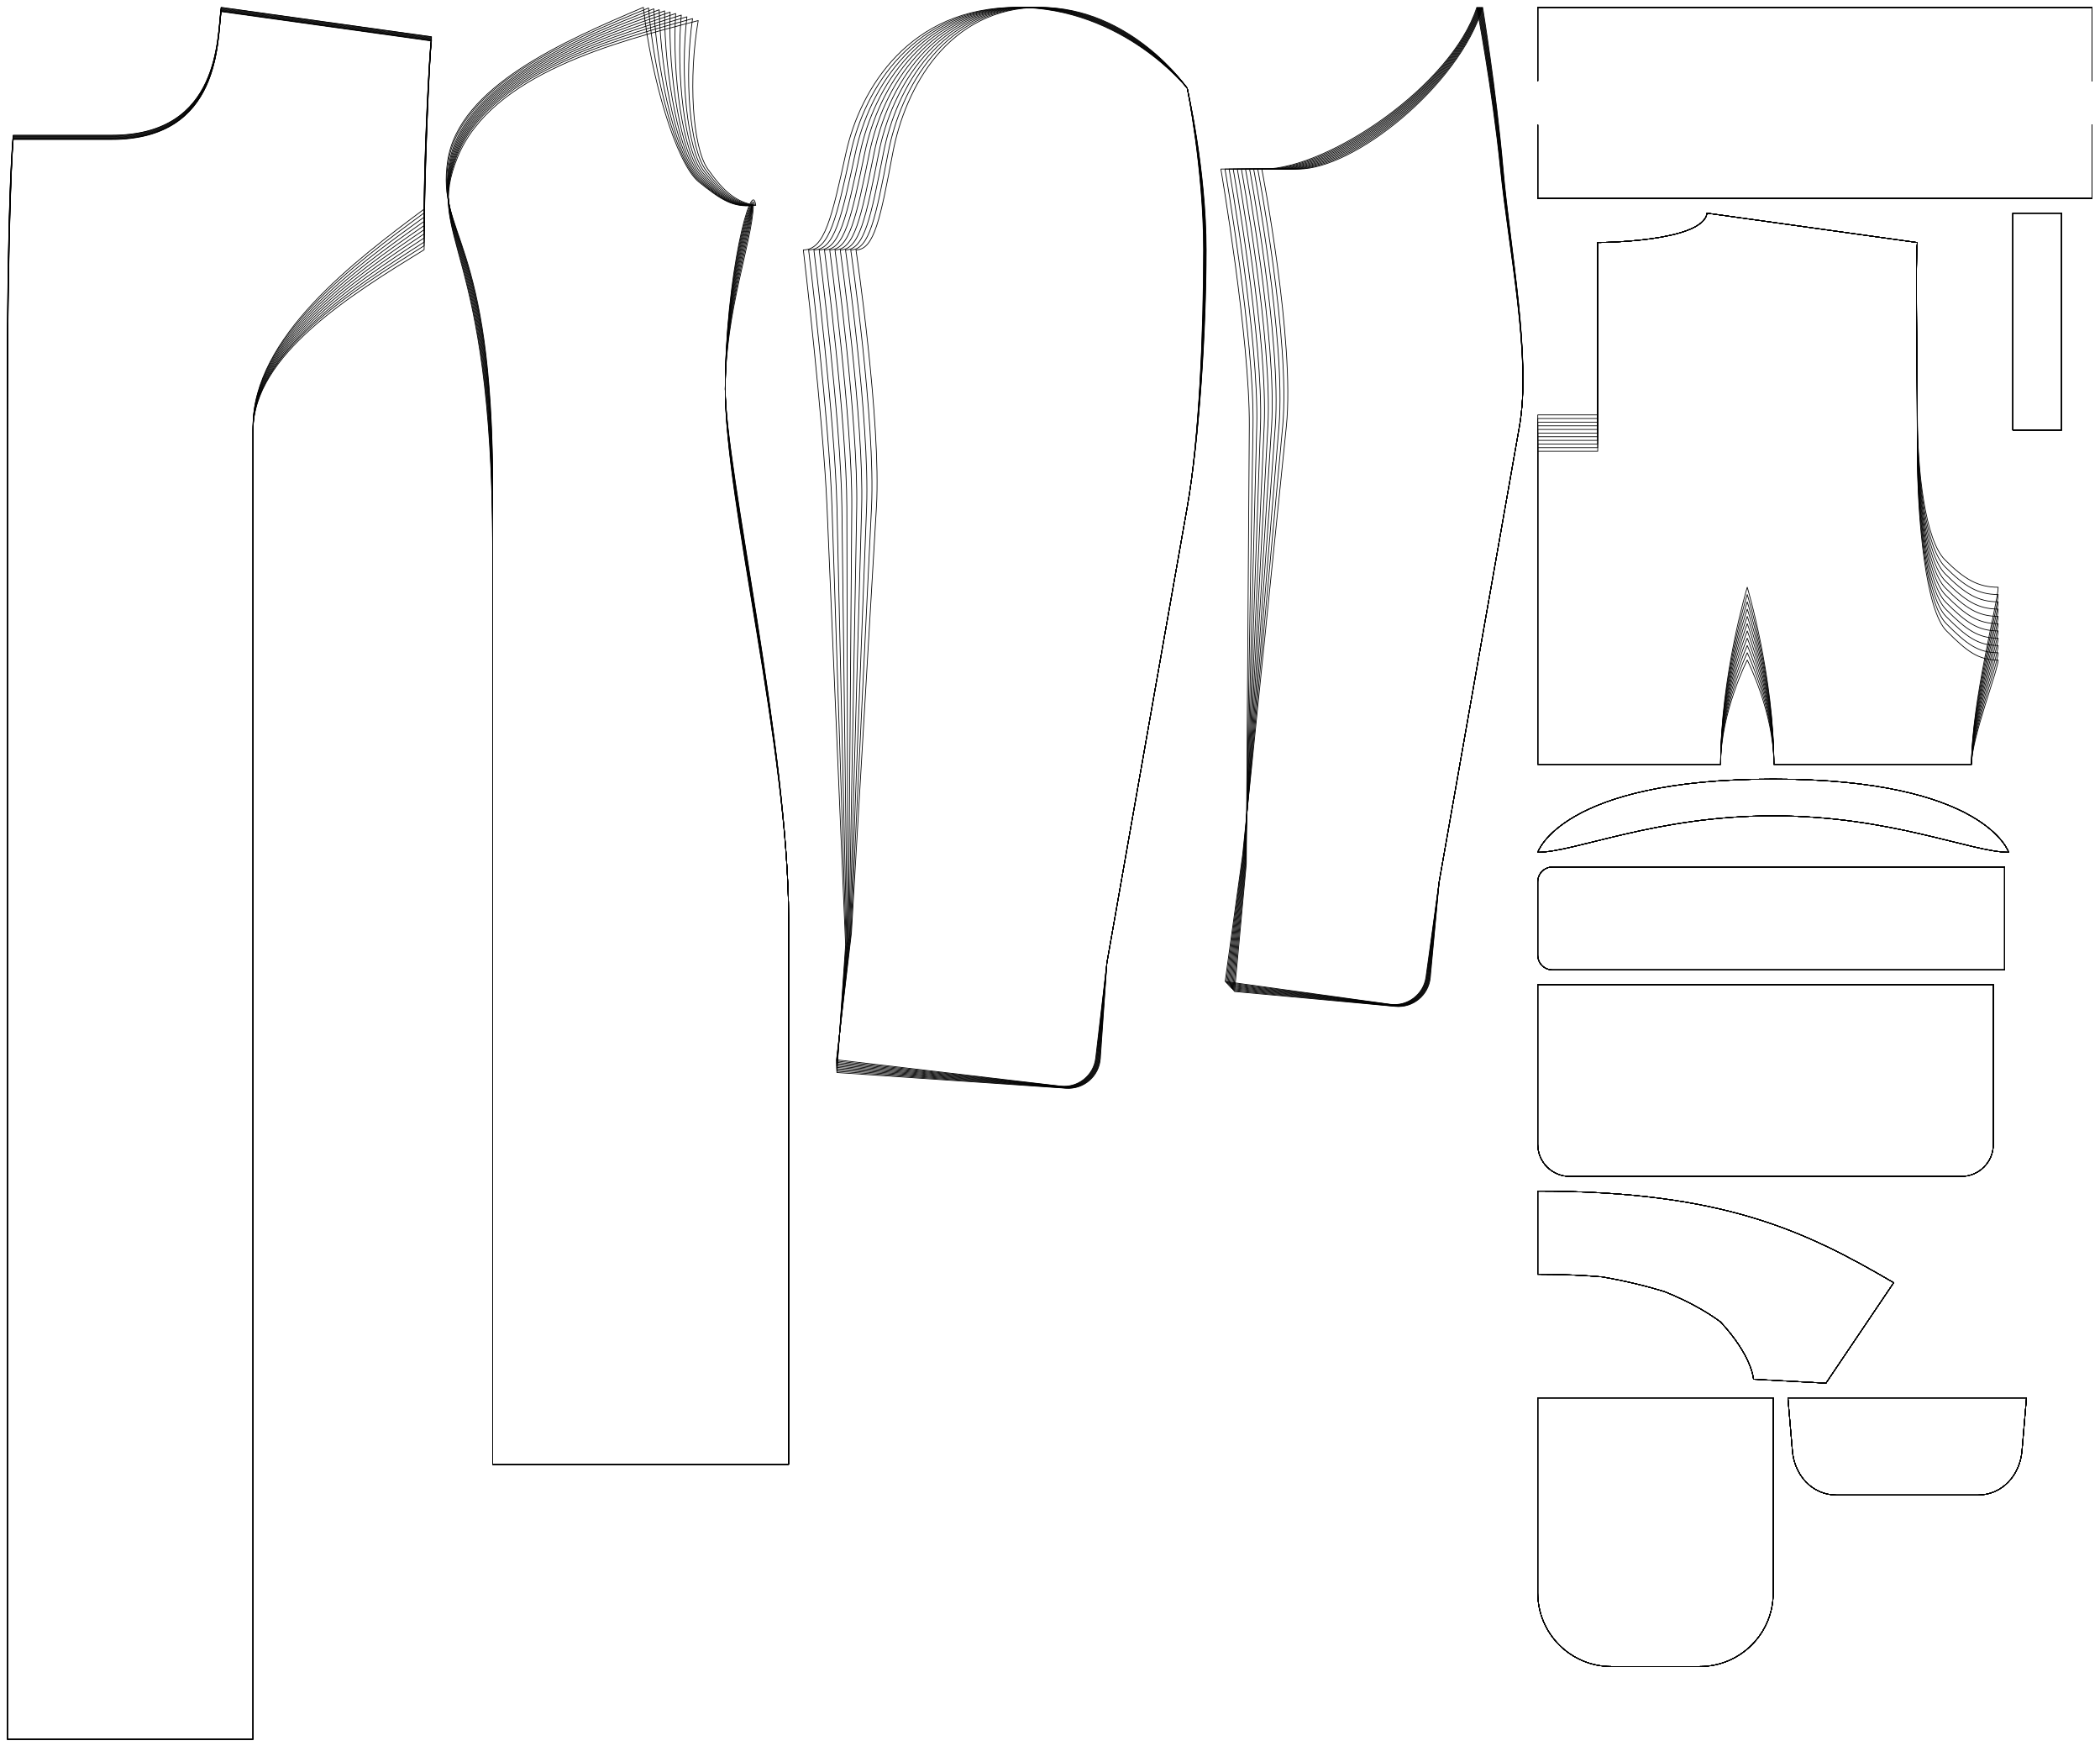 <?xml version="1.0" encoding="UTF-8" standalone="no"?>
<svg
    xmlns="http://www.w3.org/2000/svg"
    xmlns:svg="http://www.w3.org/2000/svg"
    xmlns:xlink="http://www.w3.org/1999/xlink"
    xmlns:freesewing="http://freesewing.org/namespaces/freesewing" viewBox ="0 0 1429 1188"
    width ="1429mm"
    height ="1188mm"
    freesewing:version ="1.6.0"
    freesewing:origin ="joost.core.freesewing.org" 
>

<style type="text/css">
    <![CDATA[
    path { fill: none; stroke: #000000; stroke-opacity:1; stroke-width: 0.5; stroke-miterlimit:4; stroke-dashoffset:0; stroke-linecap:round; stroke-linejoin:round; }
    path.hidden { fill: none; stroke: none; }]]>
</style>


<!-- Start of group #patternContainer -->
<g id="patternContainer" >
    
    <!-- Start of group #backBlock -->
    <g id="backBlock" >
    </g>
    <!-- End of group #backBlock -->
    
    <!-- Start of group #frontBlock -->
    <g id="frontBlock" >
    </g>
    <!-- End of group #frontBlock -->
    
    <!-- Start of group #sleeveBlock -->
    <g id="sleeveBlock" >
    </g>
    <!-- End of group #sleeveBlock -->
    
    <!-- Start of group #topsleeveBlock -->
    <g id="topsleeveBlock" >
    </g>
    <!-- End of group #topsleeveBlock -->
    
    <!-- Start of group #undersleeveBlock -->
    <g id="undersleeveBlock" >
    </g>
    <!-- End of group #undersleeveBlock -->
    
    <!-- Start of group #front -->
    <g id="front" >
    </g>
    <!-- End of group #front -->
    
    <!-- Start of group #frontPs -->
    <g id="frontPs" >
    </g>
    <!-- End of group #frontPs -->
    
    <!-- Start of group #frontPanel -->
    <g id="frontPanel"  transform=" translate(76.113 5)  translate(0 0) " >
        <path class="hidden" id="2"  d=" M  -71.113,0  L  217.5,0  L  217.5,1178.107  L  -71.113,1178.107  z " />
<path transform="translate( 0, 0 )" style="stroke: hsl(26.9, 55%, 50%);" id="268"  d=" M  -67.103,87  C  -67.103,87  -71.113,120.5  -71.113,254.5  L  -71.113,1178.107  L  96.087,1178.107  L  96.087,285  C  96.087,224.231  165.871,172.09  212.5,137.25  C  212.5,98.167  216.116,29.904  217.5,20  L  74.38,0  C  71.612,19.808  74.38,87  0,87  L  -67.103,87  z " />
<path transform="translate( 0, 0.117 )" style="stroke: hsl(53.8, 55%, 50%);" id="548"  d=" M  -67.103,87  C  -67.103,87  -71.113,121.49  -71.113,259.45  L  -71.113,1177.99  L  96.087,1177.99  L  96.087,285  C  96.087,225.222  165.586,174.18  212.5,139.725  C  212.5,99.817  216.116,29.904  217.5,20  L  74.38,0  C  71.612,19.808  74.38,87  0,87  L  -67.103,87  z " />
<path transform="translate( 0, 0.518 )" style="stroke: hsl(80.7, 55%, 50%);" id="828"  d=" M  -67.103,87  C  -67.103,87  -71.113,122.48  -71.113,264.4  L  -71.113,1177.589  L  96.087,1177.589  L  96.087,285  C  96.087,226.199  165.298,176.259  212.5,142.2  C  212.5,101.467  216.116,29.904  217.5,20  L  74.38,0  C  71.612,19.808  74.38,87  0,87  L  -67.103,87  z " />
<path transform="translate( 0, 0.91 )" style="stroke: hsl(107.6, 55%, 50%);" id="1108"  d=" M  -67.103,87  C  -67.103,87  -71.113,123.47  -71.113,269.35  L  -71.113,1177.197  L  96.087,1177.197  L  96.087,285  C  96.087,227.166  165.008,178.328  212.5,144.675  C  212.5,103.117  216.116,29.904  217.5,20  L  74.38,0  C  71.612,19.808  74.38,87  0,87  L  -67.103,87  z " />
<path transform="translate( 0, 1.285 )" style="stroke: hsl(134.5, 55%, 50%);" id="1388"  d=" M  -67.103,87  C  -67.103,87  -71.113,124.46  -71.113,274.3  L  -71.113,1176.822  L  96.087,1176.822  L  96.087,285  C  96.087,228.119  164.715,180.386  212.5,147.15  C  212.5,104.767  216.116,29.904  217.5,20  L  74.38,0  C  71.612,19.808  74.38,87  0,87  L  -67.103,87  z " />
<path transform="translate( 0, 1.644 )" style="stroke: hsl(161.4, 55%, 50%);" id="1668"  d=" M  -67.103,87  C  -67.103,87  -71.113,125.45  -71.113,279.25  L  -71.113,1176.463  L  96.087,1176.463  L  96.087,285  C  96.087,229.058  164.42,182.432  212.5,149.625  C  212.5,106.417  216.116,29.904  217.5,20  L  74.38,0  C  71.612,19.808  74.38,87  0,87  L  -67.103,87  z " />
<path transform="translate( 0, 1.987 )" style="stroke: hsl(188.3, 55%, 50%);" id="1948"  d=" M  -67.103,87  C  -67.103,87  -71.113,126.44  -71.113,284.2  L  -71.113,1176.12  L  96.087,1176.12  L  96.087,285  C  96.087,229.984  164.121,184.467  212.5,152.1  C  212.5,108.067  216.116,29.904  217.5,20  L  74.38,0  C  71.612,19.808  74.38,87  0,87  L  -67.103,87  z " />
<path transform="translate( 0, 2.312 )" style="stroke: hsl(215.2, 55%, 50%);" id="2228"  d=" M  -67.103,87  C  -67.103,87  -71.113,127.43  -71.113,289.15  L  -71.113,1175.795  L  96.087,1175.795  L  96.087,285  C  96.087,230.895  163.821,186.489  212.5,154.575  C  212.5,109.717  216.116,29.904  217.5,20  L  74.38,0  C  71.612,19.808  74.38,87  0,87  L  -67.103,87  z " />
<path transform="translate( 0, 2.618 )" style="stroke: hsl(242.1, 55%, 50%);" id="2508"  d=" M  -67.103,87  C  -67.103,87  -71.113,128.42  -71.113,294.1  L  -71.113,1175.489  L  96.087,1175.489  L  96.087,285  C  96.087,231.796  163.52,188.499  212.5,157.05  C  212.5,111.367  216.116,29.904  217.5,20  L  74.38,0  C  71.612,19.808  74.38,87  0,87  L  -67.103,87  z " />
<path transform="translate( 0, 2.641 )" style="stroke: hsl(269, 55%, 50%);" id="2788"  d=" M  -67.103,87  C  -67.103,87  -71.113,129.41  -71.113,299.05  L  -71.113,1175.466  L  96.087,1175.466  L  96.087,285  C  96.087,232.681  163.216,190.496  212.5,159.525  C  212.5,113.017  216.116,29.904  217.5,20  L  74.38,0  C  71.612,19.808  74.38,87  0,87  L  -67.103,87  z " />
<path transform="translate( 0, 2.887 )" style="stroke: hsl(295.9, 55%, 50%);" id="3068"  d=" M  -67.103,87  C  -67.103,87  -71.113,130.4  -71.113,304  L  -71.113,1175.22  L  96.087,1175.22  L  96.087,285  C  96.087,233.551  162.911,192.479  212.5,162  C  212.5,114.667  216.116,29.904  217.5,20  L  74.38,0  C  71.612,19.808  74.38,87  0,87  L  -67.103,87  z " />
    </g>
    <!-- End of group #frontPanel -->
    
    <!-- Start of group #sidePanel -->
    <g id="sidePanel"  transform=" translate(-93.979 -166.829)  translate(298.613 0) " >
        <path class="hidden" id="3"  d=" M  98.979,171.829  L  332.016,171.829  L  332.016,1162.987  L  98.979,1162.987  z " />
<path transform="translate( 0, 0 )" style="stroke: hsl(26.9, 55%, 50%);" id="269"  d=" M  309.63,306.586  C  296.081,304.242  287.857,297.256  277.068,281.959  C  266.281,266.662  263.824,219.339  270.483,180.827  C  214.138,195.434  129.814,217.295  106.82,273.546  C  83.826,329.797  130.601,329.797  130.601,540.461  L  130.601,1162.986  L  332.015,1162.985  L  332.014,791.585  C  332.013,676.586  288.889,509.336  288.889,431.586  C  288.887,353.835  307.013,285.803  309.63,306.586  z " />
<path transform="translate( -0.264, -0.448 )" style="stroke: hsl(53.8, 55%, 50%);" id="549"  d=" M  309.118,307.034  C  295.51,305.064  287.314,298.3  276.038,283.202  C  264.76,268.105  261.178,219.442  266.898,179.946  C  210.77,195.36  127.62,218.196  106.257,274.027  C  84.894,329.858  130.865,329.858  130.865,536.889  L  130.865,1163.434  L  332.278,1163.434  L  332.279,792.033  C  332.279,677.033  289.152,507.309  289.152,432.035  C  289.152,356.757  307.278,290.893  309.118,307.034  z " />
<path transform="translate( -0.238, -0.767 )" style="stroke: hsl(80.7, 55%, 50%);" id="829"  d=" M  308.451,307.353  C  294.794,305.758  286.623,299.212  274.86,284.336  C  263.095,269.46  258.304,219.475  263.029,179.018  C  207.154,195.331  125.227,219.25  105.563,274.665  C  85.899,330.08  130.839,330.08  130.839,532.053  L  130.839,1163.753  L  332.251,1163.753  L  332.252,792.353  C  332.25,677.353  289.127,505.153  289.126,432.354  C  289.127,359.553  307.252,295.852  308.451,307.353  z " />
<path transform="translate( -0.21, -1.091 )" style="stroke: hsl(107.6, 55%, 50%);" id="1109"  d=" M  307.917,307.678  C  294.22,306.462  286.073,300.129  273.825,285.495  C  261.577,270.864  255.497,219.583  259.168,178.189  C  203.562,195.392  122.865,220.358  104.868,275.32  C  86.871,330.282  130.811,330.282  130.811,527.378  L  130.811,1164.077  L  332.222,1164.078  L  332.222,792.678  C  332.223,677.678  289.098,503.003  289.097,432.678  C  289.097,362.352  307.224,300.819  307.917,307.678  z " />
<path transform="translate( -0.178, -1.425 )" style="stroke: hsl(134.5, 55%, 50%);" id="1389"  d=" M  307.516,308.011  C  293.791,307.179  285.67,301.053  272.943,286.682  C  260.214,272.311  252.759,219.767  255.324,177.462  C  199.998,195.545  120.539,221.516  104.174,275.992  C  87.809,330.468  130.779,330.468  130.779,522.861  L  130.779,1164.411  L  332.191,1164.411  L  332.192,793.011  C  332.192,678.013  289.068,500.863  289.066,433.011  C  289.067,365.16  307.193,305.792  307.516,308.011  z " />
<path transform="translate( -0.145, -1.767 )" style="stroke: hsl(161.4, 55%, 50%);" id="1669"  d=" M  307.253,308.354  C  293.509,307.905  285.41,301.985  272.209,287.892  C  259.007,273.803  250.1,220.026  251.507,176.842  C  196.471,195.791  118.253,222.721  103.483,276.678  C  88.713,330.635  130.746,330.635  130.746,518.519  L  130.746,1164.753  L  332.159,1164.752  L  332.159,793.353  C  332.16,678.352  289.033,498.728  289.035,433.351  C  289.033,367.978  307.158,310.774  307.253,308.354  z " />
<path transform="translate( -0.108, -2.117 )" style="stroke: hsl(188.3, 55%, 50%);" id="1949"  d=" M  307.123,308.703  C  293.373,308.64  285.294,302.917  271.628,289.126  C  257.96,275.334  247.523,220.366  247.723,176.333  C  192.986,196.131  116.01,223.972  102.794,277.377  C  89.578,330.782  130.709,330.782  130.709,514.358  L  130.709,1165.103  L  332.122,1165.102  L  332.121,793.703  C  332.123,678.703  288.997,496.604  288.996,433.702  C  288.996,370.802  307.12,315.766  307.123,308.703  z " />
<path transform="translate( -0.068, -2.476 )" style="stroke: hsl(215.2, 55%, 50%);" id="2229"  d=" M  307.128,309.062  C  293.385,309.386  285.328,303.855  271.202,290.38  C  257.077,276.904  245.037,220.781  243.982,175.935  C  189.552,196.563  113.816,225.265  102.111,278.089  C  90.406,330.913  130.669,330.913  130.669,510.377  L  130.669,1165.462  L  332.083,1165.461  L  332.082,794.061  C  332.082,679.061  288.956,494.487  288.956,434.06  C  288.956,373.636  307.082,320.765  307.128,309.062  z " />
<path transform="translate( -0.025, -2.845 )" style="stroke: hsl(242.1, 55%, 50%);" id="2509"  d=" M  307.272,309.429  C  293.542,310.136  285.506,304.795  270.934,291.653  C  256.359,278.51  242.645,221.273  240.291,175.652  C  186.175,197.089  111.671,226.601  101.433,278.81  C  91.195,331.019  130.626,331.019  130.626,506.584  L  130.626,1165.831  L  332.039,1165.83  L  332.037,794.431  C  332.039,679.431  288.914,492.381  288.914,434.431  C  288.913,376.481  307.038,325.775  307.272,309.429  z " />
<path transform="translate( -0.245, -3.366 )" style="stroke: hsl(269, 55%, 50%);" id="2789"  d=" M  307.816,309.953  C  294.111,311.045  286.098,305.888  271.088,293.09  C  256.076,280.294  240.621,221.994  236.93,175.632  C  183.091,197.755  109.757,227.89  100.845,279.444  C  91.933,330.998  130.846,330.998  130.846,504.518  L  130.846,1166.352  L  332.261,1166.352  L  332.259,794.952  C  332.259,679.952  289.134,490.428  289.132,434.952  C  289.134,379.476  307.258,330.935  307.816,309.953  z " />
<path transform="translate( -0.216, -3.767 )" style="stroke: hsl(295.9, 55%, 50%);" id="3069"  d=" M  308.251,310.354  C  294.579,311.827  286.589,306.849  271.154,294.413  C  255.715,281.98  238.458,222.657  233.39,175.596  C  179.865,198.466  107.736,229.285  100.184,280.177  C  92.632,331.069  130.817,331.069  130.817,501.279  L  130.817,1166.753  L  332.23,1166.754  L  332.23,795.354  C  332.23,680.353  289.105,488.354  289.104,435.354  C  289.104,382.352  307.23,335.98  308.251,310.354  z " />
    </g>
    <!-- End of group #sidePanel -->
    
    <!-- Start of group #back -->
    <g id="back"  transform=" translate(45.8 5)  translate(1041.41 140) " >
        <path class="hidden" id="4"  d=" M  -40.8,0  L  272.5,0  L  272.5,375  L  -40.8,375  z " />
<path transform="translate( 0, 0 )" style="stroke: hsl(26.9, 55%, 50%);" id="270"  d=" M  0,20  L  0,137.25  L  -40.8,137.25  L  -40.8,375  L  83.625,375  C  83.625,314.75  101.75,254.5  101.75,254.5  C  101.75,254.5  119.875,314.75  119.875,375  L  254.375,375  C  254.375,332.25  272.5,264.219  272.5,254.5  C  258.75,254.5  249.455,249.017  236.219,235.781  C  222.983,222.545  217.5,176.333  217.5,137.25  C  217.5,98.167  216.116,29.904  217.5,20  L  74.38,0  C  71.612,19.808  0,20  0,20  z " />
<path transform="translate( 0, 0 )" style="stroke: hsl(53.8, 55%, 50%);" id="550"  d=" M  0,20  L  0,139.725  L  -40.8,139.725  L  -40.8,375  L  83.625,375  C  83.625,317.225  101.75,259.45  101.75,259.45  C  101.75,259.45  119.875,317.225  119.875,375  L  254.375,375  C  254.375,334.725  272.5,268.859  272.5,259.45  C  258.75,259.45  249.669,253.931  236.344,240.606  C  223.019,227.281  217.5,179.633  217.5,139.725  C  217.5,99.817  216.116,29.904  217.5,20  L  74.38,0  C  71.612,19.808  0,20  0,20  z " />
<path transform="translate( 0, 0 )" style="stroke: hsl(80.7, 55%, 50%);" id="830"  d=" M  0,20  L  0,142.2  L  -40.8,142.2  L  -40.8,375  L  83.625,375  C  83.625,319.7  101.75,264.4  101.75,264.4  C  101.75,264.4  119.875,319.7  119.875,375  L  254.375,375  C  254.375,337.2  272.5,273.5  272.5,264.4  C  258.75,264.4  249.875,258.845  236.465,245.435  C  223.055,232.025  217.5,182.933  217.5,142.2  C  217.5,101.467  216.116,29.904  217.5,20  L  74.38,0  C  71.612,19.808  0,20  0,20  z " />
<path transform="translate( 0, 0 )" style="stroke: hsl(107.6, 55%, 50%);" id="1110"  d=" M  0,20  L  0,144.675  L  -40.8,144.675  L  -40.8,375  L  83.625,375  C  83.625,322.175  101.75,269.35  101.75,269.35  C  101.75,269.35  119.875,322.175  119.875,375  L  254.375,375  C  254.375,339.675  272.5,278.141  272.5,269.35  C  258.75,269.35  250.075,263.761  236.582,250.268  C  223.089,236.775  217.5,186.233  217.5,144.675  C  217.5,103.117  216.116,29.904  217.5,20  L  74.38,0  C  71.612,19.808  0,20  0,20  z " />
<path transform="translate( 0, 0 )" style="stroke: hsl(134.5, 55%, 50%);" id="1390"  d=" M  0,20  L  0,147.15  L  -40.8,147.15  L  -40.8,375  L  83.625,375  C  83.625,324.65  101.75,274.3  101.75,274.3  C  101.75,274.3  119.875,324.65  119.875,375  L  254.375,375  C  254.375,342.15  272.5,282.781  272.5,274.3  C  258.75,274.3  250.271,268.677  236.697,255.103  C  223.123,241.529  217.5,189.533  217.5,147.15  C  217.5,104.767  216.116,29.904  217.5,20  L  74.38,0  C  71.612,19.808  0,20  0,20  z " />
<path transform="translate( 0, 0 )" style="stroke: hsl(161.4, 55%, 50%);" id="1670"  d=" M  0,20  L  0,149.625  L  -40.8,149.625  L  -40.8,375  L  83.625,375  C  83.625,327.125  101.75,279.25  101.75,279.25  C  101.75,279.25  119.875,327.125  119.875,375  L  254.375,375  C  254.375,344.625  272.5,287.422  272.5,279.25  C  258.75,279.25  250.461,273.595  236.808,259.942  C  223.155,246.289  217.5,192.833  217.5,149.625  C  217.5,106.417  216.116,29.904  217.5,20  L  74.38,0  C  71.612,19.808  0,20  0,20  z " />
<path transform="translate( 0, 0 )" style="stroke: hsl(188.3, 55%, 50%);" id="1950"  d=" M  0,20  L  0,152.1  L  -40.8,152.1  L  -40.8,375  L  83.625,375  C  83.625,329.6  101.75,284.2  101.75,284.2  C  101.75,284.2  119.875,329.6  119.875,375  L  254.375,375  C  254.375,347.1  272.5,292.063  272.5,284.2  C  258.75,284.2  250.645,278.513  236.916,264.784  C  223.187,251.055  217.5,196.133  217.5,152.1  C  217.5,108.067  216.116,29.904  217.5,20  L  74.38,0  C  71.612,19.808  0,20  0,20  z " />
<path transform="translate( 0, 0 )" style="stroke: hsl(215.2, 55%, 50%);" id="2230"  d=" M  0,20  L  0,154.575  L  -40.8,154.575  L  -40.8,375  L  83.625,375  C  83.625,332.075  101.75,289.15  101.75,289.15  C  101.75,289.15  119.875,332.075  119.875,375  L  254.375,375  C  254.375,349.575  272.5,296.703  272.5,289.15  C  258.75,289.15  250.826,283.432  237.022,269.628  C  223.218,255.824  217.5,199.433  217.5,154.575  C  217.5,109.717  216.116,29.904  217.5,20  L  74.38,0  C  71.612,19.808  0,20  0,20  z " />
<path transform="translate( 0, 0 )" style="stroke: hsl(242.1, 55%, 50%);" id="2510"  d=" M  0,20  L  0,157.05  L  -40.8,157.05  L  -40.8,375  L  83.625,375  C  83.625,334.55  101.75,294.1  101.75,294.1  C  101.75,294.1  119.875,334.55  119.875,375  L  254.375,375  C  254.375,352.05  272.5,301.344  272.5,294.1  C  258.75,294.1  251,288.352  237.124,274.476  C  223.248,260.6  217.5,202.733  217.5,157.05  C  217.5,111.367  216.116,29.904  217.5,20  L  74.38,0  C  71.612,19.808  0,20  0,20  z " />
<path transform="translate( 0, 0 )" style="stroke: hsl(269, 55%, 50%);" id="2790"  d=" M  0,20  L  0,159.525  L  -40.8,159.525  L  -40.8,375  L  83.625,375  C  83.625,337.025  101.75,299.05  101.75,299.05  C  101.75,299.05  119.875,337.025  119.875,375  L  254.375,375  C  254.375,354.525  272.5,305.984  272.5,299.05  C  258.75,299.05  251.173,293.273  237.225,279.325  C  223.277,265.377  217.5,206.033  217.5,159.525  C  217.5,113.017  216.116,29.904  217.5,20  L  74.38,0  C  71.612,19.808  0,20  0,20  z " />
<path transform="translate( 0, 0 )" style="stroke: hsl(295.9, 55%, 50%);" id="3070"  d=" M  0,20  L  0,162  L  -40.8,162  L  -40.8,375  L  83.625,375  C  83.625,339.5  101.75,304  101.75,304  C  101.75,304  119.875,339.5  119.875,375  L  254.375,375  C  254.375,357  272.5,310.625  272.5,304  C  258.75,304  251.338,298.194  237.322,284.178  C  223.306,270.162  217.5,209.333  217.5,162  C  217.5,114.667  216.116,29.904  217.5,20  L  74.38,0  C  71.612,19.808  0,20  0,20  z " />
    </g>
    <!-- End of group #back -->
    
    <!-- Start of group #tail -->
    <g id="tail"  transform=" translate(164.04 5)  translate(1041.41 0) " >
        <path class="hidden" id="5"  d=" M  -159.04,0  L  218.125,0  L  218.125,130  L  -159.04,130  z " />
<path transform="translate( 0, 0 )" style="stroke: hsl(26.9, 55%, 50%);" id="271"  d=" M  -159.04,50  -159.04,0  L  0,0  L  218.125,0  L  218.125,50 " />
<path transform="translate( 0, 0 )" style="stroke: hsl(26.9, 55%, 50%);" id="272"  d=" M  -159.04,80  -159.04,130  L  -0,130  L  218.125,130  L  218.125,80 " />
<path transform="translate( 0, 0 )" style="stroke: hsl(53.8, 55%, 50%);" id="551"  d=" M  -159.04,50  -159.04,0  L  0,0  L  218.125,0  L  218.125,50 " />
<path transform="translate( 0, 0 )" style="stroke: hsl(53.8, 55%, 50%);" id="552"  d=" M  -159.04,80  -159.04,130  L  -0,130  L  218.125,130  L  218.125,80 " />
<path transform="translate( 0, 0 )" style="stroke: hsl(80.7, 55%, 50%);" id="831"  d=" M  -159.04,50  -159.04,0  L  0,0  L  218.125,0  L  218.125,50 " />
<path transform="translate( 0, 0 )" style="stroke: hsl(80.7, 55%, 50%);" id="832"  d=" M  -159.04,80  -159.04,130  L  -0,130  L  218.125,130  L  218.125,80 " />
<path transform="translate( 0, 0 )" style="stroke: hsl(107.6, 55%, 50%);" id="1111"  d=" M  -159.04,50  -159.04,0  L  0,0  L  218.125,0  L  218.125,50 " />
<path transform="translate( 0, 0 )" style="stroke: hsl(107.6, 55%, 50%);" id="1112"  d=" M  -159.04,80  -159.04,130  L  -0,130  L  218.125,130  L  218.125,80 " />
<path transform="translate( 0, 0 )" style="stroke: hsl(134.5, 55%, 50%);" id="1391"  d=" M  -159.04,50  -159.04,0  L  0,0  L  218.125,0  L  218.125,50 " />
<path transform="translate( 0, 0 )" style="stroke: hsl(134.5, 55%, 50%);" id="1392"  d=" M  -159.04,80  -159.04,130  L  -0,130  L  218.125,130  L  218.125,80 " />
<path transform="translate( 0, 0 )" style="stroke: hsl(161.4, 55%, 50%);" id="1671"  d=" M  -159.04,50  -159.04,0  L  0,0  L  218.125,0  L  218.125,50 " />
<path transform="translate( 0, 0 )" style="stroke: hsl(161.4, 55%, 50%);" id="1672"  d=" M  -159.04,80  -159.04,130  L  -0,130  L  218.125,130  L  218.125,80 " />
<path transform="translate( 0, 0 )" style="stroke: hsl(188.3, 55%, 50%);" id="1951"  d=" M  -159.04,50  -159.04,0  L  0,0  L  218.125,0  L  218.125,50 " />
<path transform="translate( 0, 0 )" style="stroke: hsl(188.3, 55%, 50%);" id="1952"  d=" M  -159.04,80  -159.04,130  L  -0,130  L  218.125,130  L  218.125,80 " />
<path transform="translate( 0, 0 )" style="stroke: hsl(215.2, 55%, 50%);" id="2231"  d=" M  -159.04,50  -159.04,0  L  0,0  L  218.125,0  L  218.125,50 " />
<path transform="translate( 0, 0 )" style="stroke: hsl(215.2, 55%, 50%);" id="2232"  d=" M  -159.04,80  -159.04,130  L  -0,130  L  218.125,130  L  218.125,80 " />
<path transform="translate( 0, 0 )" style="stroke: hsl(242.1, 55%, 50%);" id="2511"  d=" M  -159.04,50  -159.04,0  L  0,0  L  218.125,0  L  218.125,50 " />
<path transform="translate( 0, 0 )" style="stroke: hsl(242.1, 55%, 50%);" id="2512"  d=" M  -159.04,80  -159.04,130  L  -0,130  L  218.125,130  L  218.125,80 " />
<path transform="translate( 0, 0 )" style="stroke: hsl(269, 55%, 50%);" id="2791"  d=" M  -159.04,50  -159.04,0  L  0,0  L  218.125,0  L  218.125,50 " />
<path transform="translate( 0, 0 )" style="stroke: hsl(269, 55%, 50%);" id="2792"  d=" M  -159.04,80  -159.04,130  L  -0,130  L  218.125,130  L  218.125,80 " />
<path transform="translate( 0, 0 )" style="stroke: hsl(295.9, 55%, 50%);" id="3071"  d=" M  -159.04,50  -159.04,0  L  0,0  L  218.125,0  L  218.125,50 " />
<path transform="translate( 0, 0 )" style="stroke: hsl(295.9, 55%, 50%);" id="3072"  d=" M  -159.04,80  -159.04,130  L  -0,130  L  218.125,130  L  218.125,80 " />
    </g>
    <!-- End of group #tail -->
    
    <!-- Start of group #topsleeve -->
    <g id="topsleeve"  transform=" translate(166.047 5)  translate(541.65 0) " >
        <path class="hidden" id="6"  d=" M  -161.047,0  L  113.078,0  L  113.078,735.363  L  -161.047,735.363  z " />
<path transform="translate( 0, 0 )" style="stroke: hsl(26.9, 55%, 50%);" id="273"  d=" M  100.178,340  C  108.377,293.5  111.309,220  111.309,165  C  111.309,110  100.178,55  100.178,55  C  100.178,55  62.611,0  0,0  C  -62.611,0  -91.83,55  -100.178,99  C  -108.526,143  -112.7,165  -125.222,165  C  -125.222,165  -107.906,282.086  -111.309,340  L  -128.323,629.568  L  -138.479,715.973  L  13.759,733.866  C  25.689,735.268  36.497,726.734  37.899,714.804  L  45.516,650  z " />
<path transform="translate( -1.584, 0 )" style="stroke: hsl(53.8, 55%, 50%);" id="553"  d=" M  101.762,340  C  109.961,293.5  113.069,220  113.069,165  C  113.069,110  101.762,55  101.762,55  C  101.762,55  63.601,0  0,0  C  -63.601,0  -93.282,55  -101.762,99  C  -110.242,143  -114.482,165  -127.202,165  C  -127.202,165  -110.253,281.926  -113.069,340  L  -127.15,630.37  L  -136.889,716.823  L  15.748,734.018  C  27.684,735.363  38.451,726.776  39.796,714.84  L  47.1,650  z " />
<path transform="translate( -3.171, 0 )" style="stroke: hsl(80.7, 55%, 50%);" id="833"  d=" M  103.349,340  C  111.548,293.5  114.832,220  114.832,165  C  114.832,110  103.349,55  103.349,55  C  103.349,55  64.593,0  0,0  C  -64.593,0  -94.736,55  -103.349,99  C  -111.962,143  -116.268,165  -129.186,165  C  -129.186,165  -112.604,281.765  -114.832,340  L  -125.972,631.179  L  -135.293,717.678  L  17.741,734.169  C  29.684,735.456  40.409,726.817  41.696,714.874  L  48.687,650  z " />
<path transform="translate( -4.759, 0 )" style="stroke: hsl(107.6, 55%, 50%);" id="1113"  d=" M  104.937,340  C  113.136,293.5  116.597,220  116.597,165  C  116.597,110  104.937,55  104.937,55  C  104.937,55  65.586,0  0,0  C  -65.586,0  -96.192,55  -104.937,99  C  -113.682,143  -118.054,165  -131.171,165  C  -131.171,165  -114.959,281.602  -116.597,340  L  -124.788,631.992  L  -133.69,718.535  L  19.737,734.317  C  31.686,735.546  42.37,726.856  43.599,714.907  L  50.275,650  z " />
<path transform="translate( -6.349, 0 )" style="stroke: hsl(134.5, 55%, 50%);" id="1393"  d=" M  106.527,340  C  114.726,293.5  118.363,220  118.363,165  C  118.363,110  106.527,55  106.527,55  C  106.527,55  66.579,0  0,0  C  -66.579,0  -97.65,55  -106.527,99  C  -115.404,143  -119.843,165  -133.159,165  C  -133.159,165  -117.316,281.438  -118.363,340  L  -123.6,632.81  L  -132.083,719.395  L  21.736,734.464  C  33.691,735.635  44.332,726.894  45.503,714.939  L  51.865,650  z " />
<path transform="translate( -7.941, 0 )" style="stroke: hsl(161.4, 55%, 50%);" id="1673"  d=" M  108.119,340  C  116.318,293.5  120.132,220  120.132,165  C  120.132,110  108.119,55  108.119,55  C  108.119,55  67.574,0  0,0  C  -67.574,0  -99.109,55  -108.119,99  C  -117.129,143  -121.634,165  -135.149,165  C  -135.149,165  -119.677,281.274  -120.132,340  L  -122.407,633.634  L  -130.468,720.26  L  23.74,734.611  C  35.7,735.724  46.298,726.93  47.411,714.97  L  53.457,650  z " />
<path transform="translate( -9.534, 0 )" style="stroke: hsl(188.3, 55%, 50%);" id="1953"  d=" M  109.712,340  C  117.911,293.5  121.902,220  121.902,165  C  121.902,110  109.712,55  109.712,55  C  109.712,55  68.57,0  0,0  C  -68.57,0  -100.569,55  -109.712,99  C  -118.855,143  -123.426,165  -137.14,165  C  -137.14,165  -122.041,281.107  -121.902,340  L  -121.209,634.463  L  -128.848,721.127  L  25.745,734.754  C  37.711,735.809  48.266,726.964  49.321,714.998  L  55.05,650  z " />
<path transform="translate( -11.129, 0 )" style="stroke: hsl(215.2, 55%, 50%);" id="2233"  d=" M  111.307,340  C  119.506,293.5  123.674,220  123.674,165  C  123.674,110  111.307,55  111.307,55  C  111.307,55  69.567,0  0,0  C  -69.567,0  -102.031,55  -111.307,99  C  -120.583,143  -125.221,165  -139.134,165  C  -139.134,165  -124.408,280.94  -123.674,340  L  -120.005,635.297  L  -127.221,721.997  L  27.754,734.896  C  39.725,735.892  50.237,726.996  51.233,715.025  L  56.645,650  z " />
<path transform="translate( -12.725, 0 )" style="stroke: hsl(242.1, 55%, 50%);" id="2513"  d=" M  112.903,340  C  121.102,293.5  125.448,220  125.448,165  C  125.448,110  112.903,55  112.903,55  C  112.903,55  70.564,0  0,0  C  -70.564,0  -103.494,55  -112.903,99  C  -122.312,143  -127.016,165  -141.129,165  C  -141.129,165  -126.778,280.773  -125.448,340  L  -118.798,636.136  L  -125.59,722.87  L  29.765,735.036  C  41.74,735.974  52.209,727.025  53.147,715.05  L  58.241,650  z " />
<path transform="translate( -14.322, 0 )" style="stroke: hsl(269, 55%, 50%);" id="2793"  d=" M  114.5,340  C  122.699,293.5  127.222,220  127.222,165  C  127.222,110  114.5,55  114.5,55  C  114.5,55  71.563,0  0,0  C  -71.563,0  -104.958,55  -114.5,99  C  -124.042,143  -128.813,165  -143.125,165  C  -143.125,165  -129.149,280.605  -127.222,340  L  -117.585,636.979  L  -123.953,723.746  L  31.778,735.175  C  43.758,736.054  54.183,727.055  55.062,715.075  L  59.838,650  z " />
<path transform="translate( -15.922, 0 )" style="stroke: hsl(295.9, 55%, 50%);" id="3073"  d=" M  116.1,340  C  124.299,293.5  129,220  129,165  C  129,110  116.1,55  116.1,55  C  116.1,55  72.563,0  0,0  C  -72.563,0  -106.425,55  -116.1,99  C  -125.775,143  -130.613,165  -145.125,165  C  -145.125,165  -131.527,280.434  -129,340  L  -116.366,637.828  L  -122.308,724.625  L  33.797,735.312  C  45.781,736.132  56.161,727.082  56.981,715.098  L  61.438,650  z " />
    </g>
    <!-- End of group #topsleeve -->
    
    <!-- Start of group #undersleeve -->
    <g id="undersleeve"  transform=" translate(107.997 -50)  translate(825.775 0) " >
        <path class="hidden" id="7"  d=" M  -102.997,55  L  102.638,55  L  102.638,734.723  L  -102.997,734.723  z " />
<path transform="translate( 0, 0 )" style="stroke: hsl(26.9, 55%, 50%);" id="274"  d=" M  100.178,340  C  108.377,293.5  93.862,219.789  89.047,165  C  84.232,110.211  75.133,55  75.133,55  C  58.863,108.538  -12.522,165  -50.089,165  L  -75.134,165  C  -75.134,165  -52.489,281.695  -58.437,340  L  -88.178,631.526  L  -100.087,717.707  L  12.062,733.204  C  23.961,734.848  34.94,726.535  36.584,714.636  L  45.516,650  z " />
<path transform="translate( -1.584, 0 )" style="stroke: hsl(53.8, 55%, 50%);" id="554"  d=" M  101.762,340  C  109.961,293.5  95.345,219.782  90.455,165  C  85.565,110.218  76.321,55  76.321,55  C  59.927,108.532  -12.72,165  -50.881,165  L  -76.322,165  C  -76.322,165  -53.961,281.567  -59.361,340  L  -86.362,632.166  L  -97.885,718.4  L  14.019,733.353  C  25.925,734.944  36.867,726.582  38.458,714.676  L  47.1,650  z " />
<path transform="translate( -3.171, 0 )" style="stroke: hsl(80.7, 55%, 50%);" id="834"  d=" M  103.349,340  C  111.548,293.5  96.832,219.775  91.866,165  C  86.9,110.225  77.512,55  77.512,55  C  61.024,108.536  -12.919,165  -51.675,165  L  -77.512,165  C  -77.512,165  -55.437,281.439  -60.287,340  L  -84.538,632.806  L  -95.674,719.09  L  15.98,733.5  C  27.893,735.038  38.797,726.626  40.335,714.713  L  48.687,650  z " />
<path transform="translate( -4.759, 0 )" style="stroke: hsl(107.6, 55%, 50%);" id="1114"  d=" M  104.937,340  C  113.136,293.5  98.318,219.768  93.277,165  C  88.236,110.232  78.703,55  78.703,55  C  62.103,108.534  -13.117,165  -52.469,165  L  -78.703,165  C  -78.703,165  -56.913,281.311  -61.213,340  L  -82.711,633.444  L  -93.459,719.778  L  17.944,733.647  C  29.864,735.131  40.73,726.671  42.214,714.751  L  50.275,650  z " />
<path transform="translate( -6.349, 0 )" style="stroke: hsl(134.5, 55%, 50%);" id="1394"  d=" M  106.527,340  C  114.726,293.5  99.808,219.761  94.691,165  C  89.574,110.239  79.895,55  79.895,55  C  63.205,108.54  -13.316,165  -53.263,165  L  -79.895,165  C  -79.895,165  -58.393,281.184  -62.141,340  L  -80.879,634.081  L  -91.238,720.462  L  19.911,733.791  C  31.838,735.221  42.666,726.713  44.096,714.786  L  51.865,650  z " />
<path transform="translate( -7.941, 0 )" style="stroke: hsl(161.4, 55%, 50%);" id="1674"  d=" M  108.119,340  C  116.318,293.5  101.299,219.754  96.106,165  C  90.913,110.246  81.089,55  81.089,55  C  64.281,108.536  -13.515,165  -54.059,165  L  -81.089,165  C  -81.089,165  -59.875,281.057  -63.069,340  L  -79.041,634.717  L  -89.01,721.144  L  21.881,733.935  C  33.814,735.311  44.604,726.753  45.98,714.82  L  53.457,650  z " />
<path transform="translate( -9.534, 0 )" style="stroke: hsl(188.3, 55%, 50%);" id="1954"  d=" M  109.712,340  C  117.911,293.5  102.791,219.747  97.522,165  C  92.253,110.253  82.284,55  82.284,55  C  65.388,108.542  -13.714,165  -54.856,165  L  -82.284,165  C  -82.284,165  -61.359,280.93  -63.999,340  L  -77.199,635.352  L  -86.777,721.823  L  23.854,734.076  C  35.793,735.399  46.544,726.792  47.867,714.853  L  55.05,650  z " />
<path transform="translate( -11.129, 0 )" style="stroke: hsl(215.2, 55%, 50%);" id="2234"  d=" M  111.307,340  C  119.506,293.5  104.285,219.74  98.94,165  C  93.595,110.26  83.48,55  83.48,55  C  66.488,108.547  -13.913,165  -55.653,165  L  -83.48,165  C  -83.48,165  -62.844,280.803  -64.929,340  L  -75.352,635.986  L  -84.537,722.5  L  25.832,734.218  C  37.777,735.486  48.488,726.831  49.756,714.886  L  56.645,650  z " />
<path transform="translate( -12.725, 0 )" style="stroke: hsl(242.1, 55%, 50%);" id="2514"  d=" M  112.903,340  C  121.102,293.5  105.779,219.732  100.358,165  C  94.937,110.268  84.677,55  84.677,55  C  67.599,108.555  -14.113,165  -56.451,165  L  -84.677,165  C  -84.677,165  -64.332,280.677  -65.86,340  L  -73.5,636.617  L  -82.293,723.172  L  27.809,734.357  C  39.76,735.571  50.432,726.867  51.646,714.916  L  58.241,650  z " />
<path transform="translate( -14.322, 0 )" style="stroke: hsl(269, 55%, 50%);" id="2794"  d=" M  114.5,340  C  122.699,293.5  107.274,219.725  101.778,165  C  96.282,110.275  85.875,55  85.875,55  C  68.714,108.564  -14.313,165  -57.25,165  L  -85.875,165  C  -85.875,165  -65.821,280.551  -66.792,340  L  -71.645,637.248  L  -80.043,723.842  L  29.792,734.495  C  41.748,735.654  52.38,726.902  53.539,714.946  L  59.838,650  z " />
<path transform="translate( -15.922, 0 )" style="stroke: hsl(295.9, 55%, 50%);" id="3074"  d=" M  116.1,340  C  124.299,293.5  108.772,219.717  103.2,165  C  97.628,110.283  87.075,55  87.075,55  C  69.84,108.577  -14.513,165  -58.05,165  L  -87.075,165  C  -87.075,165  -67.313,280.425  -67.725,340  L  -69.783,637.877  L  -77.787,724.508  L  31.776,734.63  C  43.737,735.735  54.33,726.934  55.435,714.973  L  61.438,650  z " />
    </g>
    <!-- End of group #undersleeve -->
    
    <!-- Start of group #belt -->
    <g id="belt"  transform=" translate(5 5)  translate(1041.41 584.803) " >
        <path class="hidden" id="8"  d=" M  0,0  L  317.645,0  L  317.645,70  L  0,70  z " />
<path transform="translate( 0, 0 )" style="stroke: hsl(26.9, 55%, 50%);" id="275"  d=" M  317.645,0  L  10,0  C  4.477,0  0,4.477  0,10  L  0,60  C  0,65.523  4.477,70  10,70  L  317.645,70  L  317.645,0  z " />
<path transform="translate( 0, 0 )" style="stroke: hsl(53.8, 55%, 50%);" id="555"  d=" M  317.645,0  L  10,0  C  4.477,0  0,4.477  0,10  L  0,60  C  0,65.523  4.477,70  10,70  L  317.645,70  L  317.645,0  z " />
<path transform="translate( 0, 0 )" style="stroke: hsl(80.7, 55%, 50%);" id="835"  d=" M  317.645,0  L  10,0  C  4.477,0  0,4.477  0,10  L  0,60  C  0,65.523  4.477,70  10,70  L  317.645,70  L  317.645,0  z " />
<path transform="translate( 0, 0 )" style="stroke: hsl(107.6, 55%, 50%);" id="1115"  d=" M  317.645,0  L  10,0  C  4.477,0  0,4.477  0,10  L  0,60  C  0,65.523  4.477,70  10,70  L  317.645,70  L  317.645,0  z " />
<path transform="translate( 0, 0 )" style="stroke: hsl(134.5, 55%, 50%);" id="1395"  d=" M  317.645,0  L  10,0  C  4.477,0  0,4.477  0,10  L  0,60  C  0,65.523  4.477,70  10,70  L  317.645,70  L  317.645,0  z " />
<path transform="translate( 0, 0 )" style="stroke: hsl(161.4, 55%, 50%);" id="1675"  d=" M  317.645,0  L  10,0  C  4.477,0  0,4.477  0,10  L  0,60  C  0,65.523  4.477,70  10,70  L  317.645,70  L  317.645,0  z " />
<path transform="translate( 0, 0 )" style="stroke: hsl(188.3, 55%, 50%);" id="1955"  d=" M  317.645,0  L  10,0  C  4.477,0  0,4.477  0,10  L  0,60  C  0,65.523  4.477,70  10,70  L  317.645,70  L  317.645,0  z " />
<path transform="translate( 0, 0 )" style="stroke: hsl(215.2, 55%, 50%);" id="2235"  d=" M  317.645,0  L  10,0  C  4.477,0  0,4.477  0,10  L  0,60  C  0,65.523  4.477,70  10,70  L  317.645,70  L  317.645,0  z " />
<path transform="translate( 0, 0 )" style="stroke: hsl(242.1, 55%, 50%);" id="2515"  d=" M  317.645,0  L  10,0  C  4.477,0  0,4.477  0,10  L  0,60  C  0,65.523  4.477,70  10,70  L  317.645,70  L  317.645,0  z " />
<path transform="translate( 0, 0 )" style="stroke: hsl(269, 55%, 50%);" id="2795"  d=" M  317.645,0  L  10,0  C  4.477,0  0,4.477  0,10  L  0,60  C  0,65.523  4.477,70  10,70  L  317.645,70  L  317.645,0  z " />
<path transform="translate( 0, 0 )" style="stroke: hsl(295.9, 55%, 50%);" id="3075"  d=" M  317.645,0  L  10,0  C  4.477,0  0,4.477  0,10  L  0,60  C  0,65.523  4.477,70  10,70  L  317.645,70  L  317.645,0  z " />
    </g>
    <!-- End of group #belt -->
    
    <!-- Start of group #collarStand -->
    <g id="collarStand"  transform=" translate(165.228 -51.6)  translate(1041.41 525) " >
        <path class="hidden" id="9"  d=" M  -160.228,56.6  L  160.228,56.6  L  160.228,106.403  L  -160.228,106.403  z " />
<path transform="translate( 0, 0 )" style="stroke: hsl(26.9, 55%, 50%);" id="276"  d=" M  -160.228,106.403  C  -160.228,106.403  -144.205,56.6  0,56.6  C  144.205,56.6  160.228,106.403  160.228,106.403  C  134.929,106.403  80.114,81.6  0,81.6  C  -80.114,81.6  -134.929,106.403  -160.228,106.403  z " />
<path transform="translate( 0, 0 )" style="stroke: hsl(53.8, 55%, 50%);" id="556"  d=" M  -160.228,106.403  C  -160.228,106.403  -144.205,56.6  0,56.6  C  144.205,56.6  160.228,106.403  160.228,106.403  C  134.929,106.403  80.114,81.6  0,81.6  C  -80.114,81.6  -134.929,106.403  -160.228,106.403  z " />
<path transform="translate( 0, 0 )" style="stroke: hsl(80.7, 55%, 50%);" id="836"  d=" M  -160.228,106.403  C  -160.228,106.403  -144.205,56.6  0,56.6  C  144.205,56.6  160.228,106.403  160.228,106.403  C  134.929,106.403  80.114,81.6  0,81.6  C  -80.114,81.6  -134.929,106.403  -160.228,106.403  z " />
<path transform="translate( 0, 0 )" style="stroke: hsl(107.6, 55%, 50%);" id="1116"  d=" M  -160.228,106.403  C  -160.228,106.403  -144.205,56.6  0,56.6  C  144.205,56.6  160.228,106.403  160.228,106.403  C  134.929,106.403  80.114,81.6  0,81.6  C  -80.114,81.6  -134.929,106.403  -160.228,106.403  z " />
<path transform="translate( 0, 0 )" style="stroke: hsl(134.5, 55%, 50%);" id="1396"  d=" M  -160.228,106.403  C  -160.228,106.403  -144.205,56.6  0,56.6  C  144.205,56.6  160.228,106.403  160.228,106.403  C  134.929,106.403  80.114,81.6  0,81.6  C  -80.114,81.6  -134.929,106.403  -160.228,106.403  z " />
<path transform="translate( 0, 0 )" style="stroke: hsl(161.4, 55%, 50%);" id="1676"  d=" M  -160.228,106.403  C  -160.228,106.403  -144.205,56.6  0,56.6  C  144.205,56.6  160.228,106.403  160.228,106.403  C  134.929,106.403  80.114,81.6  0,81.6  C  -80.114,81.6  -134.929,106.403  -160.228,106.403  z " />
<path transform="translate( 0, 0 )" style="stroke: hsl(188.3, 55%, 50%);" id="1956"  d=" M  -160.228,106.403  C  -160.228,106.403  -144.205,56.6  0,56.6  C  144.205,56.6  160.228,106.403  160.228,106.403  C  134.929,106.403  80.114,81.6  0,81.6  C  -80.114,81.6  -134.929,106.403  -160.228,106.403  z " />
<path transform="translate( 0, 0 )" style="stroke: hsl(215.2, 55%, 50%);" id="2236"  d=" M  -160.228,106.403  C  -160.228,106.403  -144.205,56.6  0,56.6  C  144.205,56.6  160.228,106.403  160.228,106.403  C  134.929,106.403  80.114,81.6  0,81.6  C  -80.114,81.6  -134.929,106.403  -160.228,106.403  z " />
<path transform="translate( 0, 0 )" style="stroke: hsl(242.1, 55%, 50%);" id="2516"  d=" M  -160.228,106.403  C  -160.228,106.403  -144.205,56.6  0,56.6  C  144.205,56.6  160.228,106.403  160.228,106.403  C  134.929,106.403  80.114,81.6  0,81.6  C  -80.114,81.6  -134.929,106.403  -160.228,106.403  z " />
<path transform="translate( 0, 0 )" style="stroke: hsl(269, 55%, 50%);" id="2796"  d=" M  -160.228,106.403  C  -160.228,106.403  -144.205,56.6  0,56.6  C  144.205,56.6  160.228,106.403  160.228,106.403  C  134.929,106.403  80.114,81.6  0,81.6  C  -80.114,81.6  -134.929,106.403  -160.228,106.403  z " />
<path transform="translate( 0, 0 )" style="stroke: hsl(295.9, 55%, 50%);" id="3076"  d=" M  -160.228,106.403  C  -160.228,106.403  -144.205,56.6  0,56.6  C  144.205,56.6  160.228,106.403  160.228,106.403  C  134.929,106.403  80.114,81.6  0,81.6  C  -80.114,81.6  -134.929,106.403  -160.228,106.403  z " />
    </g>
    <!-- End of group #collarStand -->
    
    <!-- Start of group #collar -->
    <g id="collar"  transform=" translate(5 5)  translate(1041.41 805.303) " >
        <path class="hidden" id="10"  d=" M  0,0  L  242.212,0  L  242.212,130.664  L  0,130.664  z " />
<path transform="translate( 0, 0 )" style="stroke: hsl(26.9, 55%, 50%);" id="277"  d=" M  0,56.6  C  16.223,56.6  30.824,57.23  43.787,58.334  C  60.043,61.19  73.933,64.566  86.202,68.342  C  102.654,75.021  114.956,82.023  124.384,88.975  C  146.02,112.314  146.795,127.976  146.795,127.976  L  196.106,130.664  L  242.212,62.284  C  182.48,27.382  126.496,0  0,0  z " />
<path transform="translate( 0, 0 )" style="stroke: hsl(53.8, 55%, 50%);" id="557"  d=" M  0,56.6  C  16.223,56.6  30.824,57.23  43.787,58.334  C  60.043,61.19  73.933,64.566  86.202,68.342  C  102.654,75.021  114.956,82.023  124.384,88.975  C  146.02,112.314  146.795,127.976  146.795,127.976  L  196.106,130.664  L  242.212,62.284  C  182.48,27.382  126.496,0  0,0  z " />
<path transform="translate( 0, 0 )" style="stroke: hsl(80.7, 55%, 50%);" id="837"  d=" M  0,56.6  C  16.223,56.6  30.824,57.23  43.787,58.334  C  60.043,61.19  73.933,64.566  86.202,68.342  C  102.654,75.021  114.956,82.023  124.384,88.975  C  146.02,112.314  146.795,127.976  146.795,127.976  L  196.106,130.664  L  242.212,62.284  C  182.48,27.382  126.496,0  0,0  z " />
<path transform="translate( 0, 0 )" style="stroke: hsl(107.6, 55%, 50%);" id="1117"  d=" M  0,56.6  C  16.223,56.6  30.824,57.23  43.787,58.334  C  60.043,61.19  73.933,64.566  86.202,68.342  C  102.654,75.021  114.956,82.023  124.384,88.975  C  146.02,112.314  146.795,127.976  146.795,127.976  L  196.106,130.664  L  242.212,62.284  C  182.48,27.382  126.496,0  0,0  z " />
<path transform="translate( 0, 0 )" style="stroke: hsl(134.5, 55%, 50%);" id="1397"  d=" M  0,56.6  C  16.223,56.6  30.824,57.23  43.787,58.334  C  60.043,61.19  73.933,64.566  86.202,68.342  C  102.654,75.021  114.956,82.023  124.384,88.975  C  146.02,112.314  146.795,127.976  146.795,127.976  L  196.106,130.664  L  242.212,62.284  C  182.48,27.382  126.496,0  0,0  z " />
<path transform="translate( 0, 0 )" style="stroke: hsl(161.4, 55%, 50%);" id="1677"  d=" M  0,56.6  C  16.223,56.6  30.824,57.23  43.787,58.334  C  60.043,61.19  73.933,64.566  86.202,68.342  C  102.654,75.021  114.956,82.023  124.384,88.975  C  146.02,112.314  146.795,127.976  146.795,127.976  L  196.106,130.664  L  242.212,62.284  C  182.48,27.382  126.496,0  0,0  z " />
<path transform="translate( 0, 0 )" style="stroke: hsl(188.3, 55%, 50%);" id="1957"  d=" M  0,56.6  C  16.223,56.6  30.824,57.23  43.787,58.334  C  60.043,61.19  73.933,64.566  86.202,68.342  C  102.654,75.021  114.956,82.023  124.384,88.975  C  146.02,112.314  146.795,127.976  146.795,127.976  L  196.106,130.664  L  242.212,62.284  C  182.48,27.382  126.496,0  0,0  z " />
<path transform="translate( 0, 0 )" style="stroke: hsl(215.2, 55%, 50%);" id="2237"  d=" M  0,56.6  C  16.223,56.6  30.824,57.23  43.787,58.334  C  60.043,61.19  73.933,64.566  86.202,68.342  C  102.654,75.021  114.956,82.023  124.384,88.975  C  146.02,112.314  146.795,127.976  146.795,127.976  L  196.106,130.664  L  242.212,62.284  C  182.48,27.382  126.496,0  0,0  z " />
<path transform="translate( 0, 0 )" style="stroke: hsl(242.1, 55%, 50%);" id="2517"  d=" M  0,56.6  C  16.223,56.6  30.824,57.23  43.787,58.334  C  60.043,61.19  73.933,64.566  86.202,68.342  C  102.654,75.021  114.956,82.023  124.384,88.975  C  146.02,112.314  146.795,127.976  146.795,127.976  L  196.106,130.664  L  242.212,62.284  C  182.48,27.382  126.496,0  0,0  z " />
<path transform="translate( 0, 0 )" style="stroke: hsl(269, 55%, 50%);" id="2797"  d=" M  0,56.6  C  16.223,56.6  30.824,57.23  43.787,58.334  C  60.043,61.19  73.933,64.566  86.202,68.342  C  102.654,75.021  114.956,82.023  124.384,88.975  C  146.02,112.314  146.795,127.976  146.795,127.976  L  196.106,130.664  L  242.212,62.284  C  182.48,27.382  126.496,0  0,0  z " />
<path transform="translate( 0, 0 )" style="stroke: hsl(295.9, 55%, 50%);" id="3077"  d=" M  0,56.6  C  16.223,56.6  30.824,57.23  43.787,58.334  C  60.043,61.19  73.933,64.566  86.202,68.342  C  102.654,75.021  114.956,82.023  124.384,88.975  C  146.02,112.314  146.795,127.976  146.795,127.976  L  196.106,130.664  L  242.212,62.284  C  182.48,27.382  126.496,0  0,0  z " />
    </g>
    <!-- End of group #collar -->
    
    <!-- Start of group #cuffFacing -->
    <g id="cuffFacing"  transform=" translate(5 5)  translate(1041.41 664.803) " >
        <path class="hidden" id="11"  d=" M  0,0  L  310,0  L  310,130.5  L  0,130.5  z " />
<path transform="translate( 0, 0 )" style="stroke: hsl(26.9, 55%, 50%);" id="278"  d=" M  0,0  L  0,108.75  C  -0,120.762  9.738,130.5  21.75,130.5  L  288.25,130.5  C  300.262,130.5  310,120.762  310,108.75  L  310,0  z " />
<path transform="translate( 0, 0 )" style="stroke: hsl(53.8, 55%, 50%);" id="558"  d=" M  0,0  L  0,108.75  C  -0,120.762  9.738,130.5  21.75,130.5  L  288.25,130.5  C  300.262,130.5  310,120.762  310,108.75  L  310,0  z " />
<path transform="translate( 0, 0 )" style="stroke: hsl(80.7, 55%, 50%);" id="838"  d=" M  0,0  L  0,108.75  C  -0,120.762  9.738,130.5  21.75,130.5  L  288.25,130.5  C  300.262,130.5  310,120.762  310,108.75  L  310,0  z " />
<path transform="translate( 0, 0 )" style="stroke: hsl(107.6, 55%, 50%);" id="1118"  d=" M  0,0  L  0,108.75  C  -0,120.762  9.738,130.5  21.75,130.5  L  288.249,130.5  C  300.261,130.5  309.999,120.762  309.999,108.75  L  309.999,0  z " />
<path transform="translate( 0, 0 )" style="stroke: hsl(134.5, 55%, 50%);" id="1398"  d=" M  0,0  L  0,108.75  C  -0,120.762  9.738,130.5  21.75,130.5  L  288.25,130.5  C  300.262,130.5  310,120.762  310,108.75  L  310,0  z " />
<path transform="translate( 0, 0 )" style="stroke: hsl(161.4, 55%, 50%);" id="1678"  d=" M  0,0  L  0,108.75  C  -0,120.762  9.738,130.5  21.75,130.5  L  288.25,130.5  C  300.262,130.5  310,120.762  310,108.75  L  310,0  z " />
<path transform="translate( 0, 0 )" style="stroke: hsl(188.3, 55%, 50%);" id="1958"  d=" M  0,0  L  0,108.75  C  -0,120.762  9.738,130.5  21.75,130.5  L  288.25,130.5  C  300.262,130.5  310,120.762  310,108.75  L  310,0  z " />
<path transform="translate( 0, 0 )" style="stroke: hsl(215.2, 55%, 50%);" id="2238"  d=" M  0,0  L  0,108.75  C  -0,120.762  9.738,130.5  21.75,130.5  L  288.25,130.5  C  300.262,130.5  310,120.762  310,108.75  L  310,0  z " />
<path transform="translate( 0, 0 )" style="stroke: hsl(242.1, 55%, 50%);" id="2518"  d=" M  0,0  L  0,108.75  C  -0,120.762  9.738,130.5  21.75,130.5  L  288.25,130.5  C  300.262,130.5  310,120.762  310,108.75  L  310,0  z " />
<path transform="translate( 0, 0 )" style="stroke: hsl(269, 55%, 50%);" id="2798"  d=" M  0,0  L  0,108.75  C  -0,120.762  9.738,130.5  21.75,130.5  L  288.25,130.5  C  300.262,130.5  310,120.762  310,108.75  L  310,0  z " />
<path transform="translate( 0, 0 )" style="stroke: hsl(295.9, 55%, 50%);" id="3078"  d=" M  0,0  L  0,108.75  C  -0,120.762  9.738,130.5  21.75,130.5  L  288.25,130.5  C  300.262,130.5  310,120.762  310,108.75  L  310,0  z " />
    </g>
    <!-- End of group #cuffFacing -->
    
    <!-- Start of group #pocket -->
    <g id="pocket"  transform=" translate(-66.113 -522.5)  translate(1041.41 945.967) " >
        <path class="hidden" id="12"  d=" M  71.113,527.5  L  231.338,527.5  L  231.338,710.25  L  71.113,710.25  z " />
<path transform="translate( 0, 0 )" style="stroke: hsl(26.9, 55%, 50%);" id="279"  d=" M  71.113,527.5  L  71.113,660.25  C  71.113,687.864  93.499,710.25  121.113,710.25  L  181.338,710.25  C  208.952,710.25  231.338,687.864  231.338,660.25  L  231.338,527.5  L  71.113,527.5  z " />
<path transform="translate( 0, 0 )" style="stroke: hsl(53.8, 55%, 50%);" id="559"  d=" M  71.113,527.5  L  71.113,660.25  C  71.113,687.864  93.499,710.25  121.113,710.25  L  181.338,710.25  C  208.952,710.25  231.338,687.864  231.338,660.25  L  231.338,527.5  L  71.113,527.5  z " />
<path transform="translate( 0, 0 )" style="stroke: hsl(80.7, 55%, 50%);" id="839"  d=" M  71.113,527.5  L  71.113,660.25  C  71.113,687.864  93.499,710.25  121.113,710.25  L  181.338,710.25  C  208.952,710.25  231.338,687.864  231.338,660.25  L  231.338,527.5  L  71.113,527.5  z " />
<path transform="translate( 0, 0 )" style="stroke: hsl(107.6, 55%, 50%);" id="1119"  d=" M  71.113,527.5  L  71.113,660.25  C  71.113,687.864  93.499,710.25  121.113,710.25  L  181.338,710.25  C  208.952,710.25  231.338,687.864  231.338,660.25  L  231.338,527.5  L  71.113,527.5  z " />
<path transform="translate( 0, 0 )" style="stroke: hsl(134.5, 55%, 50%);" id="1399"  d=" M  71.113,527.5  L  71.113,660.25  C  71.113,687.864  93.499,710.25  121.113,710.25  L  181.338,710.25  C  208.952,710.25  231.338,687.864  231.338,660.25  L  231.338,527.5  L  71.113,527.5  z " />
<path transform="translate( 0, 0 )" style="stroke: hsl(161.4, 55%, 50%);" id="1679"  d=" M  71.113,527.5  L  71.113,660.25  C  71.113,687.864  93.499,710.25  121.113,710.25  L  181.338,710.25  C  208.952,710.25  231.338,687.864  231.338,660.25  L  231.338,527.5  L  71.113,527.5  z " />
<path transform="translate( 0, 0 )" style="stroke: hsl(188.3, 55%, 50%);" id="1959"  d=" M  71.113,527.5  L  71.113,660.25  C  71.113,687.864  93.499,710.25  121.113,710.25  L  181.338,710.25  C  208.952,710.25  231.338,687.864  231.338,660.25  L  231.338,527.5  L  71.113,527.5  z " />
<path transform="translate( 0, 0 )" style="stroke: hsl(215.2, 55%, 50%);" id="2239"  d=" M  71.113,527.5  L  71.113,660.25  C  71.113,687.864  93.499,710.25  121.113,710.25  L  181.338,710.25  C  208.952,710.25  231.338,687.864  231.338,660.25  L  231.338,527.5  L  71.113,527.5  z " />
<path transform="translate( 0, 0 )" style="stroke: hsl(242.1, 55%, 50%);" id="2519"  d=" M  71.113,527.5  L  71.113,660.25  C  71.113,687.864  93.499,710.25  121.113,710.25  L  181.338,710.25  C  208.952,710.25  231.338,687.864  231.338,660.25  L  231.338,527.5  L  71.113,527.5  z " />
<path transform="translate( 0, 0 )" style="stroke: hsl(269, 55%, 50%);" id="2799"  d=" M  71.113,527.5  L  71.113,660.25  C  71.113,687.864  93.499,710.25  121.113,710.25  L  181.338,710.25  C  208.952,710.25  231.338,687.864  231.338,660.25  L  231.338,527.5  L  71.113,527.5  z " />
<path transform="translate( 0, 0 )" style="stroke: hsl(295.9, 55%, 50%);" id="3079"  d=" M  71.113,527.5  L  71.113,660.25  C  71.113,687.864  93.499,710.25  121.113,710.25  L  181.338,710.25  C  208.952,710.25  231.338,687.864  231.338,660.25  L  231.338,527.5  L  71.113,527.5  z " />
    </g>
    <!-- End of group #pocket -->
    
    <!-- Start of group #pocketFlap -->
    <g id="pocketFlap"  transform=" translate(-65.059 -510.045)  translate(1211.635 945.967) " >
        <path class="hidden" id="13"  d=" M  70.059,515.045  L  232.392,515.045  L  232.392,581.13  L  70.059,581.13  z " />
<path transform="translate( 0, 0 )" style="stroke: hsl(26.9, 55%, 50%);" id="280"  d=" M  70.059,515.045  L  73.113,551.13  C  74.51,567.64  86.544,581.13  103.113,581.13  L  199.338,581.13  C  215.907,581.13  227.941,567.64  229.338,551.13  L  232.392,515.045  z " />
<path transform="translate( 0, 0 )" style="stroke: hsl(53.8, 55%, 50%);" id="560"  d=" M  70.059,515.045  L  73.113,551.13  C  74.51,567.64  86.544,581.13  103.113,581.13  L  199.338,581.13  C  215.907,581.13  227.941,567.64  229.338,551.13  L  232.392,515.045  z " />
<path transform="translate( 0, 0 )" style="stroke: hsl(80.7, 55%, 50%);" id="840"  d=" M  70.059,515.045  L  73.113,551.13  C  74.51,567.64  86.544,581.13  103.113,581.13  L  199.338,581.13  C  215.907,581.13  227.941,567.64  229.338,551.13  L  232.392,515.045  z " />
<path transform="translate( 0, 0 )" style="stroke: hsl(107.6, 55%, 50%);" id="1120"  d=" M  70.059,515.045  L  73.113,551.13  C  74.51,567.64  86.544,581.13  103.113,581.13  L  199.338,581.13  C  215.907,581.13  227.941,567.64  229.338,551.13  L  232.392,515.045  z " />
<path transform="translate( 0, 0 )" style="stroke: hsl(134.5, 55%, 50%);" id="1400"  d=" M  70.059,515.045  L  73.113,551.13  C  74.51,567.64  86.544,581.13  103.113,581.13  L  199.338,581.13  C  215.907,581.13  227.941,567.64  229.338,551.13  L  232.392,515.045  z " />
<path transform="translate( 0, 0 )" style="stroke: hsl(161.4, 55%, 50%);" id="1680"  d=" M  70.059,515.045  L  73.113,551.13  C  74.51,567.64  86.544,581.13  103.113,581.13  L  199.338,581.13  C  215.907,581.13  227.941,567.64  229.338,551.13  L  232.392,515.045  z " />
<path transform="translate( 0, 0 )" style="stroke: hsl(188.3, 55%, 50%);" id="1960"  d=" M  70.059,515.045  L  73.113,551.13  C  74.51,567.64  86.544,581.13  103.113,581.13  L  199.338,581.13  C  215.907,581.13  227.941,567.64  229.338,551.13  L  232.392,515.045  z " />
<path transform="translate( 0, 0 )" style="stroke: hsl(215.2, 55%, 50%);" id="2240"  d=" M  70.059,515.045  L  73.113,551.13  C  74.51,567.64  86.544,581.13  103.113,581.13  L  199.338,581.13  C  215.907,581.13  227.941,567.64  229.338,551.13  L  232.392,515.045  z " />
<path transform="translate( 0, 0 )" style="stroke: hsl(242.1, 55%, 50%);" id="2520"  d=" M  70.059,515.045  L  73.113,551.13  C  74.51,567.64  86.544,581.13  103.113,581.13  L  199.338,581.13  C  215.907,581.13  227.941,567.64  229.338,551.13  L  232.392,515.045  z " />
<path transform="translate( 0, 0 )" style="stroke: hsl(269, 55%, 50%);" id="2800"  d=" M  70.059,515.045  L  73.113,551.13  C  74.51,567.64  86.544,581.13  103.113,581.13  L  199.338,581.13  C  215.907,581.13  227.941,567.64  229.338,551.13  L  232.392,515.045  z " />
<path transform="translate( 0, 0 )" style="stroke: hsl(295.9, 55%, 50%);" id="3080"  d=" M  70.059,515.045  L  73.113,551.13  C  74.51,567.64  86.544,581.13  103.113,581.13  L  199.338,581.13  C  215.907,581.13  227.941,567.64  229.338,551.13  L  232.392,515.045  z " />
    </g>
    <!-- End of group #pocketFlap -->
    
    <!-- Start of group #chestPocketWelt -->
    <g id="chestPocketWelt"  transform=" translate(5 5)  translate(1364.71 140) " >
        <path class="hidden" id="14"  d=" M  0,0  L  33.15,0  L  33.15,147.56  L  0,147.56  z " />
<path transform="translate( 0, 0 )" style="stroke: hsl(26.9, 55%, 50%);" id="281"  d=" M  0,0  L  33.15,0  L  33.15,147.56  L  0,147.56  L  0,0  z " />
<path transform="translate( 0, 0 )" style="stroke: hsl(53.8, 55%, 50%);" id="561"  d=" M  0,0  L  33.15,0  L  33.15,147.56  L  0,147.56  L  0,0  z " />
<path transform="translate( 0, 0 )" style="stroke: hsl(80.7, 55%, 50%);" id="841"  d=" M  0,0  L  33.15,0  L  33.15,147.56  L  0,147.56  L  0,0  z " />
<path transform="translate( 0, 0 )" style="stroke: hsl(107.6, 55%, 50%);" id="1121"  d=" M  0,0  L  33.15,0  L  33.15,147.56  L  0,147.56  L  0,0  z " />
<path transform="translate( 0, 0 )" style="stroke: hsl(134.5, 55%, 50%);" id="1401"  d=" M  0,0  L  33.15,0  L  33.15,147.56  L  0,147.56  L  0,0  z " />
<path transform="translate( 0, 0 )" style="stroke: hsl(161.4, 55%, 50%);" id="1681"  d=" M  0,0  L  33.15,0  L  33.15,147.56  L  0,147.56  L  0,0  z " />
<path transform="translate( 0, 0 )" style="stroke: hsl(188.3, 55%, 50%);" id="1961"  d=" M  0,0  L  33.15,0  L  33.15,147.56  L  0,147.56  L  0,0  z " />
<path transform="translate( 0, 0 )" style="stroke: hsl(215.2, 55%, 50%);" id="2241"  d=" M  0,0  L  33.15,0  L  33.15,147.56  L  0,147.56  L  0,0  z " />
<path transform="translate( 0, 0 )" style="stroke: hsl(242.1, 55%, 50%);" id="2521"  d=" M  0,0  L  33.15,0  L  33.15,147.56  L  0,147.56  L  0,0  z " />
<path transform="translate( 0, 0 )" style="stroke: hsl(269, 55%, 50%);" id="2801"  d=" M  0,0  L  33.15,0  L  33.15,147.56  L  0,147.56  L  0,0  z " />
<path transform="translate( 0, 0 )" style="stroke: hsl(295.9, 55%, 50%);" id="3081"  d=" M  0,0  L  33.15,0  L  33.15,147.56  L  0,147.56  L  0,0  z " />
    </g>
    <!-- End of group #chestPocketWelt -->
    
    <!-- Start of group #sampler-frontPanel -->
    <g id="sampler-frontPanel" >
    </g>
    <!-- End of group #sampler-frontPanel -->
    
    <!-- Start of group #sampler-sidePanel -->
    <g id="sampler-sidePanel" >
    </g>
    <!-- End of group #sampler-sidePanel -->
    
    <!-- Start of group #sampler-back -->
    <g id="sampler-back" >
    </g>
    <!-- End of group #sampler-back -->
    
    <!-- Start of group #sampler-tail -->
    <g id="sampler-tail" >
    </g>
    <!-- End of group #sampler-tail -->
    
    <!-- Start of group #sampler-topsleeve -->
    <g id="sampler-topsleeve" >
    </g>
    <!-- End of group #sampler-topsleeve -->
    
    <!-- Start of group #sampler-undersleeve -->
    <g id="sampler-undersleeve" >
    </g>
    <!-- End of group #sampler-undersleeve -->
    
    <!-- Start of group #sampler-belt -->
    <g id="sampler-belt" >
    </g>
    <!-- End of group #sampler-belt -->
    
    <!-- Start of group #sampler-collarStand -->
    <g id="sampler-collarStand" >
    </g>
    <!-- End of group #sampler-collarStand -->
    
    <!-- Start of group #sampler-collar -->
    <g id="sampler-collar" >
    </g>
    <!-- End of group #sampler-collar -->
    
    <!-- Start of group #sampler-cuffFacing -->
    <g id="sampler-cuffFacing" >
    </g>
    <!-- End of group #sampler-cuffFacing -->
    
    <!-- Start of group #sampler-pocket -->
    <g id="sampler-pocket" >
    </g>
    <!-- End of group #sampler-pocket -->
    
    <!-- Start of group #sampler-pocketFlap -->
    <g id="sampler-pocketFlap" >
    </g>
    <!-- End of group #sampler-pocketFlap -->
    
    <!-- Start of group #sampler-chestPocketWelt -->
    <g id="sampler-chestPocketWelt" >
    </g>
    <!-- End of group #sampler-chestPocketWelt -->
</g>
<!-- End of group #patternContainer -->

</svg>

